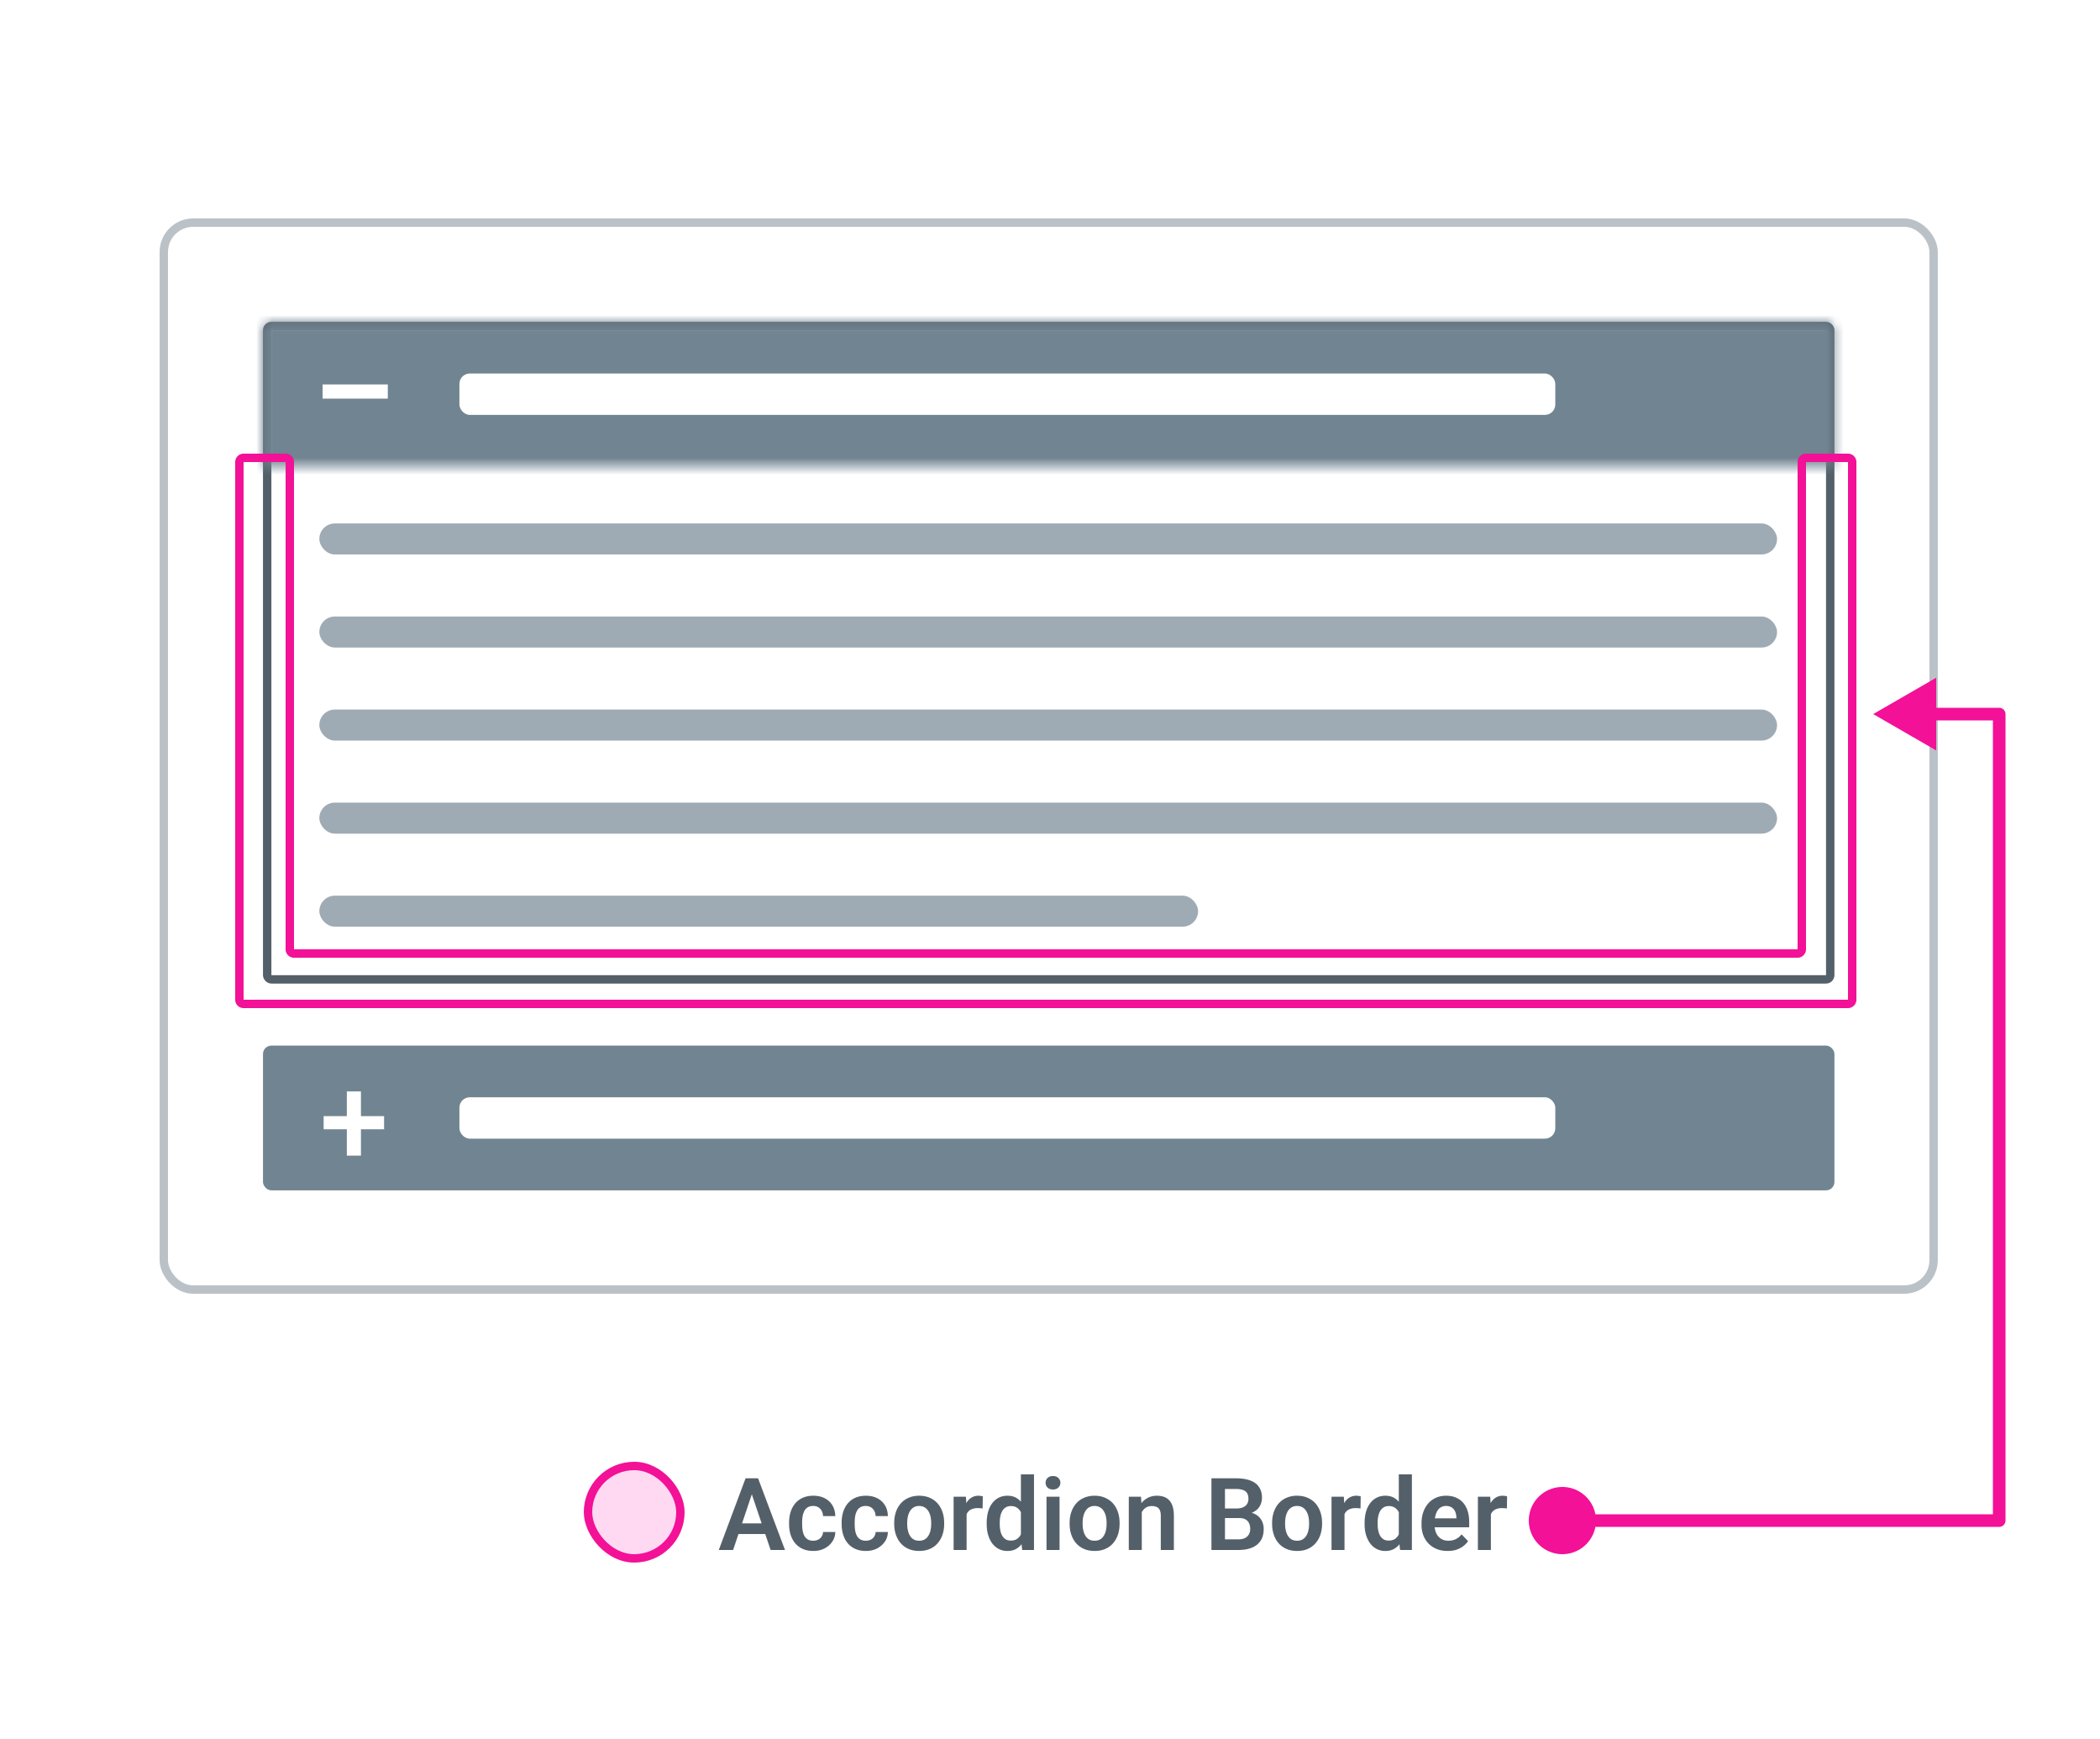 <svg xmlns="http://www.w3.org/2000/svg" width="250" height="207" fill="none" xmlns:v="https://vecta.io/nano"><path fill="#fff" d="M0 0h250v207H0z"/><rect x="70" y="174.5" width="11" height="11" rx="5.5" fill="#ffd9f1" stroke="#f21197"/><path d="M89.707 177.264l-2.432 7.236H85.57l3.188-8.531h1.09l-.141 1.295zm2.033 7.236l-2.443-7.236-.146-1.295h1.096l3.205 8.531H91.74zm-.111-3.17v1.272h-4.576v-1.272h4.576zm5.186 2.068c.219 0 .414-.043.586-.128a1.03 1.03 0 0 0 .41-.364 1.02 1.02 0 0 0 .17-.545h1.459c-.008.43-.129.815-.363 1.155s-.547.609-.937.808-.82.293-1.301.293c-.488 0-.914-.082-1.277-.246s-.666-.392-.908-.685-.418-.633-.539-1.02-.176-.801-.176-1.242v-.188c0-.441.059-.855.176-1.242a3.03 3.03 0 0 1 .539-1.019c.242-.293.545-.522.908-.686s.787-.246 1.271-.246c.512 0 .961.1 1.348.299s.695.48.914.844.338.791.346 1.283h-1.459c-.008-.227-.059-.43-.152-.61a1.12 1.12 0 0 0-.398-.433c-.172-.11-.381-.164-.627-.164-.262 0-.48.054-.656.164a1.13 1.13 0 0 0-.404.451 2.21 2.21 0 0 0-.199.633 4.8 4.8 0 0 0-.053.726v.188a4.96 4.96 0 0 0 .053.738 2.23 2.23 0 0 0 .199.633c.098.184.232.33.404.439s.398.164.668.164zm6.258 0c.219 0 .414-.043.586-.128s.309-.208.41-.364a1.02 1.02 0 0 0 .17-.545h1.459a2.06 2.06 0 0 1-.363 1.155c-.234.339-.547.609-.938.808-.386.196-.82.293-1.3.293-.489 0-.914-.082-1.278-.246s-.666-.392-.908-.685-.418-.633-.539-1.02a4.27 4.27 0 0 1-.176-1.242v-.188a4.27 4.27 0 0 1 .176-1.242c.121-.387.301-.726.539-1.019s.545-.522.908-.686.787-.246 1.272-.246c.512 0 .961.1 1.348.299a2.22 2.22 0 0 1 .914.844c.222.363.337.791.345 1.283h-1.459c-.008-.227-.058-.43-.152-.61s-.227-.324-.398-.433-.381-.164-.627-.164c-.262 0-.481.054-.657.164s-.306.26-.404.451-.16.398-.199.633-.053.472-.053.726v.188c0 .258.018.504.053.738s.105.445.199.633.232.33.404.439.399.164.668.164zm3.381-2.003v-.124a3.99 3.99 0 0 1 .199-1.283 2.99 2.99 0 0 1 .58-1.025c.254-.289.565-.514.932-.674s.785-.246 1.254-.246c.477 0 .898.082 1.266.246a2.6 2.6 0 0 1 .937.674c.254.289.447.631.58 1.025s.199.819.199 1.283v.124c0 .46-.066.888-.199 1.283s-.326.732-.58 1.025-.564.514-.932.674-.787.24-1.259.24-.889-.08-1.26-.24-.684-.385-.938-.674-.447-.635-.58-1.025-.199-.823-.199-1.283zm1.547-.124v.124c0 .277.027.537.082.779s.139.455.252.638.26.329.439.434.403.152.657.152.465-.05.644-.152a1.26 1.26 0 0 0 .44-.434c.117-.183.203-.396.257-.638a3.51 3.51 0 0 0 .083-.779v-.124c0-.273-.028-.529-.083-.767s-.14-.455-.257-.639-.262-.334-.446-.439-.396-.164-.65-.164-.465.054-.645.164-.326.252-.439.439-.197.397-.252.639-.082.494-.082.767zm7.072-1.816v5.045h-1.547v-6.34h1.465l.082 1.295zm1.928-1.336l-.023 1.442c-.086-.016-.184-.028-.293-.036l-.299-.011c-.239 0-.447.033-.627.099s-.33.155-.451.276a1.21 1.21 0 0 0-.27.445 1.9 1.9 0 0 0-.105.586l-.334-.041a4.82 4.82 0 0 1 .123-1.119c.082-.344.201-.645.357-.903a1.72 1.72 0 0 1 .586-.597c.238-.145.512-.217.82-.217.086 0 .178.008.276.023s.181.03.24.053zm4.535 5.033V175.5h1.559v9h-1.406l-.153-1.348zm-4.072-1.746v-.123c0-.484.055-.924.164-1.318s.277-.74.492-1.026.475-.505.779-.662.659-.234 1.049-.234c.379 0 .709.076.991.228s.527.37.726.651a3.46 3.46 0 0 1 .486 1.002c.121.383.209.805.264 1.265v.334c-.055.45-.143.862-.264 1.237s-.283.703-.486.984-.441.492-.726.645-.62.228-1.002.228a2.23 2.23 0 0 1-1.043-.24c-.305-.16-.565-.385-.78-.674s-.373-.629-.486-1.019-.164-.817-.164-1.278zm1.553-.123v.123c0 .274.023.53.07.768s.123.449.228.633.241.32.405.422.371.152.609.152c.305 0 .555-.067.75-.199s.354-.323.463-.557.18-.506.211-.803v-.92a2.63 2.63 0 0 0-.123-.65c-.063-.199-.152-.371-.27-.516-.113-.144-.254-.257-.421-.34s-.368-.123-.598-.123c-.238 0-.442.053-.61.159a1.17 1.17 0 0 0-.41.427c-.105.184-.183.397-.234.639s-.07.504-.07.785zm7.119-3.123v6.34h-1.553v-6.34h1.553zm-1.658-1.658c0-.231.078-.422.234-.574s.375-.229.644-.229.483.076.639.229.24.343.24.574a.75.75 0 0 1-.24.568c-.156.153-.369.229-.639.229s-.484-.076-.644-.229a.76.76 0 0 1-.234-.568zm2.859 4.893v-.124c0-.464.066-.892.199-1.283s.326-.736.58-1.025.565-.514.932-.674.785-.246 1.254-.246c.476 0 .898.082 1.265.246s.684.385.938.674.447.631.58 1.025.199.819.199 1.283v.124c0 .46-.066.888-.199 1.283s-.326.732-.58 1.025-.565.514-.932.674-.787.24-1.26.24-.888-.08-1.259-.24-.684-.385-.938-.674-.447-.635-.58-1.025-.199-.823-.199-1.283zm1.547-.124v.124c0 .277.027.537.082.779s.139.455.252.638.26.329.439.434.403.152.656.152.465-.05.645-.152a1.25 1.25 0 0 0 .439-.434 1.95 1.95 0 0 0 .258-.638c.055-.242.082-.502.082-.779v-.124c0-.273-.027-.529-.082-.767s-.14-.455-.258-.639c-.113-.187-.261-.334-.445-.439s-.396-.164-.65-.164-.465.054-.645.164-.326.252-.439.439-.197.397-.252.639-.082.494-.082.767zm7.043-1.757v4.986h-1.547v-6.34h1.453l.094 1.354zm-.246 1.588h-.457a4.19 4.19 0 0 1 .187-1.254 2.95 2.95 0 0 1 .51-.967 2.28 2.28 0 0 1 .791-.621 2.34 2.34 0 0 1 1.019-.217c.305 0 .581.043.827.129s.457.223.632.41c.18.188.317.434.411.738s.146.672.146 1.114v4.066h-1.558v-4.078c0-.289-.043-.518-.129-.686a.72.72 0 0 0-.364-.357c-.156-.07-.349-.106-.58-.106a1.29 1.29 0 0 0-.627.147c-.176.094-.324.225-.445.392s-.207.362-.27.581-.093.455-.093.709zm11.806-.405h-2.179l-.012-1.136h1.869c.32 0 .588-.045.803-.135s.377-.221.486-.393.17-.381.17-.627c0-.273-.053-.496-.158-.668s-.262-.297-.481-.375-.496-.123-.832-.123h-1.324v7.26h-1.611v-8.531h2.935c.485 0 .916.047 1.295.14s.707.231.973.422a1.85 1.85 0 0 1 .603.721c.141.289.211.633.211 1.031a1.98 1.98 0 0 1-.246.973c-.16.293-.408.531-.744.715s-.754.289-1.265.316l-.493.41zm-.07 3.803h-2.584l.674-1.266h1.91c.32 0 .584-.052.791-.158s.367-.25.469-.433a1.3 1.3 0 0 0 .158-.645c0-.266-.047-.496-.141-.691s-.234-.346-.433-.452-.453-.158-.774-.158h-1.675l.011-1.136h2.133l.369.439c.492.004.893.102 1.201.293s.543.437.692.738.222.625.222.973c0 .547-.119 1.006-.357 1.377s-.578.65-1.031.838-.994.281-1.635.281zm4.025-3.105v-.124c0-.464.067-.892.2-1.283s.326-.736.58-1.025a2.61 2.61 0 0 1 .931-.674 3.05 3.05 0 0 1 1.254-.246c.477 0 .899.082 1.266.246a2.6 2.6 0 0 1 .937.674c.254.289.448.631.58 1.025s.2.819.2 1.283v.124c0 .46-.067.888-.2 1.283a3.03 3.03 0 0 1-.58 1.025 2.61 2.61 0 0 1-.931.674c-.367.16-.787.24-1.26.24s-.889-.08-1.26-.24a2.6 2.6 0 0 1-.937-.674 3.03 3.03 0 0 1-.58-1.025c-.133-.395-.2-.823-.2-1.283zm1.547-.124v.124c0 .277.028.537.082.779s.139.455.252.638a1.26 1.26 0 0 0 .44.434c.183.102.402.152.656.152s.465-.05.644-.152a1.25 1.25 0 0 0 .44-.434c.117-.183.203-.396.258-.638s.082-.502.082-.779v-.124c0-.273-.028-.529-.082-.767a2.01 2.01 0 0 0-.258-.639 1.23 1.23 0 0 0-.445-.439c-.18-.11-.397-.164-.651-.164s-.465.054-.644.164a1.25 1.25 0 0 0-.44.439c-.113.184-.197.397-.252.639s-.082.494-.082.767zm7.073-1.816v5.045h-1.547v-6.34h1.465l.082 1.295zm1.927-1.336l-.023 1.442c-.086-.016-.184-.028-.293-.036l-.299-.011c-.238 0-.447.033-.627.099s-.33.155-.451.276-.207.269-.27.445a1.93 1.93 0 0 0-.105.586l-.334-.041a4.82 4.82 0 0 1 .123-1.119c.082-.344.201-.645.357-.903s.352-.457.586-.597a1.55 1.55 0 0 1 .821-.217 1.82 1.82 0 0 1 .275.023c.102.012.182.03.24.053zm4.535 5.033V175.5h1.559v9h-1.406l-.153-1.348zm-4.072-1.746v-.123c0-.484.055-.924.164-1.318s.278-.74.492-1.026.475-.505.78-.662a2.29 2.29 0 0 1 1.049-.234c.378 0 .709.076.99.228s.527.37.726.651.366.615.487 1.002.209.805.263 1.265v.334c-.054.45-.142.862-.263 1.237s-.284.703-.487.984-.441.492-.726.645-.619.228-1.002.228a2.23 2.23 0 0 1-1.043-.24 2.28 2.28 0 0 1-.779-.674c-.211-.289-.373-.629-.487-1.019s-.164-.817-.164-1.278zm1.553-.123v.123c0 .274.023.53.07.768s.123.449.229.633.24.32.404.422.371.152.609.152c.305 0 .555-.067.75-.199a1.35 1.35 0 0 0 .463-.557c.11-.238.18-.506.211-.803v-.92a2.54 2.54 0 0 0-.123-.65c-.062-.199-.152-.371-.269-.516a1.22 1.22 0 0 0-.422-.34 1.35 1.35 0 0 0-.598-.123c-.238 0-.441.053-.609.159a1.16 1.16 0 0 0-.41.427c-.106.184-.184.397-.235.639s-.07.504-.07.785zm8.326 3.334c-.48 0-.912-.078-1.295-.234s-.709-.373-.978-.651a2.99 2.99 0 0 1-.616-.978c-.14-.375-.211-.777-.211-1.207v-.235c0-.488.071-.931.211-1.33s.34-.748.598-1.037.566-.511.926-.668.756-.234 1.189-.234c.45 0 .846.076 1.19.228s.631.36.861.633.404.602.522.985.175.799.175 1.259v.651h-4.968v-1.067h3.445v-.117c-.008-.246-.055-.47-.141-.674s-.218-.371-.398-.492-.412-.187-.697-.187a1.16 1.16 0 0 0-.604.152 1.21 1.21 0 0 0-.422.422 2.11 2.11 0 0 0-.246.644c-.055.25-.082.528-.082.832v.235c0 .265.035.512.106.738s.181.424.322.592a1.57 1.57 0 0 0 .515.387c.204.09.434.134.692.134.324 0 .617-.062.879-.187a1.96 1.96 0 0 0 .691-.568l.779.808a2.57 2.57 0 0 1-.539.563c-.222.179-.492.326-.808.439s-.682.164-1.096.164zm5.156-5.162v5.045h-1.547v-6.34h1.465l.082 1.295zm1.928-1.336l-.023 1.442c-.086-.016-.184-.028-.293-.036l-.299-.011c-.238 0-.447.033-.627.099s-.33.155-.451.276-.207.269-.27.445a1.93 1.93 0 0 0-.105.586l-.334-.041a4.82 4.82 0 0 1 .123-1.119c.082-.344.201-.645.357-.903a1.72 1.72 0 0 1 .586-.597c.238-.145.512-.217.82-.217.086 0 .178.008.276.023s.181.03.24.053z" fill="#546069"/><rect x="19.5" y="26.5" width="210.692" height="127" rx="3.5" fill="#fff"/><rect x="19.5" y="26.5" width="210.692" height="127" rx="3.5" stroke="#bbc2c7"/><rect x="31.808" y="38.808" width="186.077" height="77.769" rx=".5" fill="#fff" stroke="#546069"/><mask id="A" fill="#fff"><path d="M31.308 39.308a1 1 0 0 1 1-1h185.077a1 1 0 0 1 1 1v16.231H31.308V39.308z"/></mask><g fill="#718491"><path d="M31.308 39.308a1 1 0 0 1 1-1h185.077a1 1 0 0 1 1 1v16.231H31.308V39.308z" stroke="#718491" stroke-width="2.462" mask="url(#A)"/><rect x="31.308" y="124.462" width="187.077" height="17.231" rx="1"/></g><g fill="#fff"><path d="M45.725 132.857v1.565h-7.197v-1.565h7.197zm-2.755-2.942v7.644h-1.68v-7.644h1.68zm3.197-84.154v1.688h-7.762v-1.688h7.762z"/><rect x="54.692" y="44.462" width="130.462" height="4.923" rx="1.231"/><rect x="54.692" y="130.615" width="130.462" height="4.923" rx="1.231"/></g><g opacity=".8" fill="#8796a1"><rect x="38.016" y="62.308" width="173.538" height="3.692" rx="1.846"/><rect x="38.016" y="73.385" width="173.538" height="3.692" rx="1.846"/><rect x="38.016" y="84.461" width="173.538" height="3.692" rx="1.846"/><rect x="38.016" y="95.539" width="173.538" height="3.692" rx="1.846"/><rect x="38.016" y="106.615" width="104.615" height="3.692" rx="1.846"/></g><g fill="#f21197"><path fill-rule="evenodd" d="M35 55v58h179V55a1 1 0 0 1 1-1h5a1 1 0 0 1 1 1v64a1 1 0 0 1-1 1H29a1 1 0 0 1-1-1V55a1 1 0 0 1 1-1h5a1 1 0 0 1 1 1zm-6 0h5v58a1 1 0 0 0 1 1h179a1 1 0 0 0 1-1V55h5v64H29V55z"/><path d="M182 181a4 4 0 1 0 8 0 4 4 0 1 0-8 0zm56 0v.75a.75.75 0 0 0 .75-.75H238zm0-96h.75a.75.75 0 0 0-.75-.75V85zm-15 0l7.5 4.33v-8.66L223 85zm-37 96.75h52v-1.5h-52v1.5zm52.75-.75V85h-1.5v96h1.5zM238 84.25h-8.25v1.5H238v-1.5z"/></g></svg>